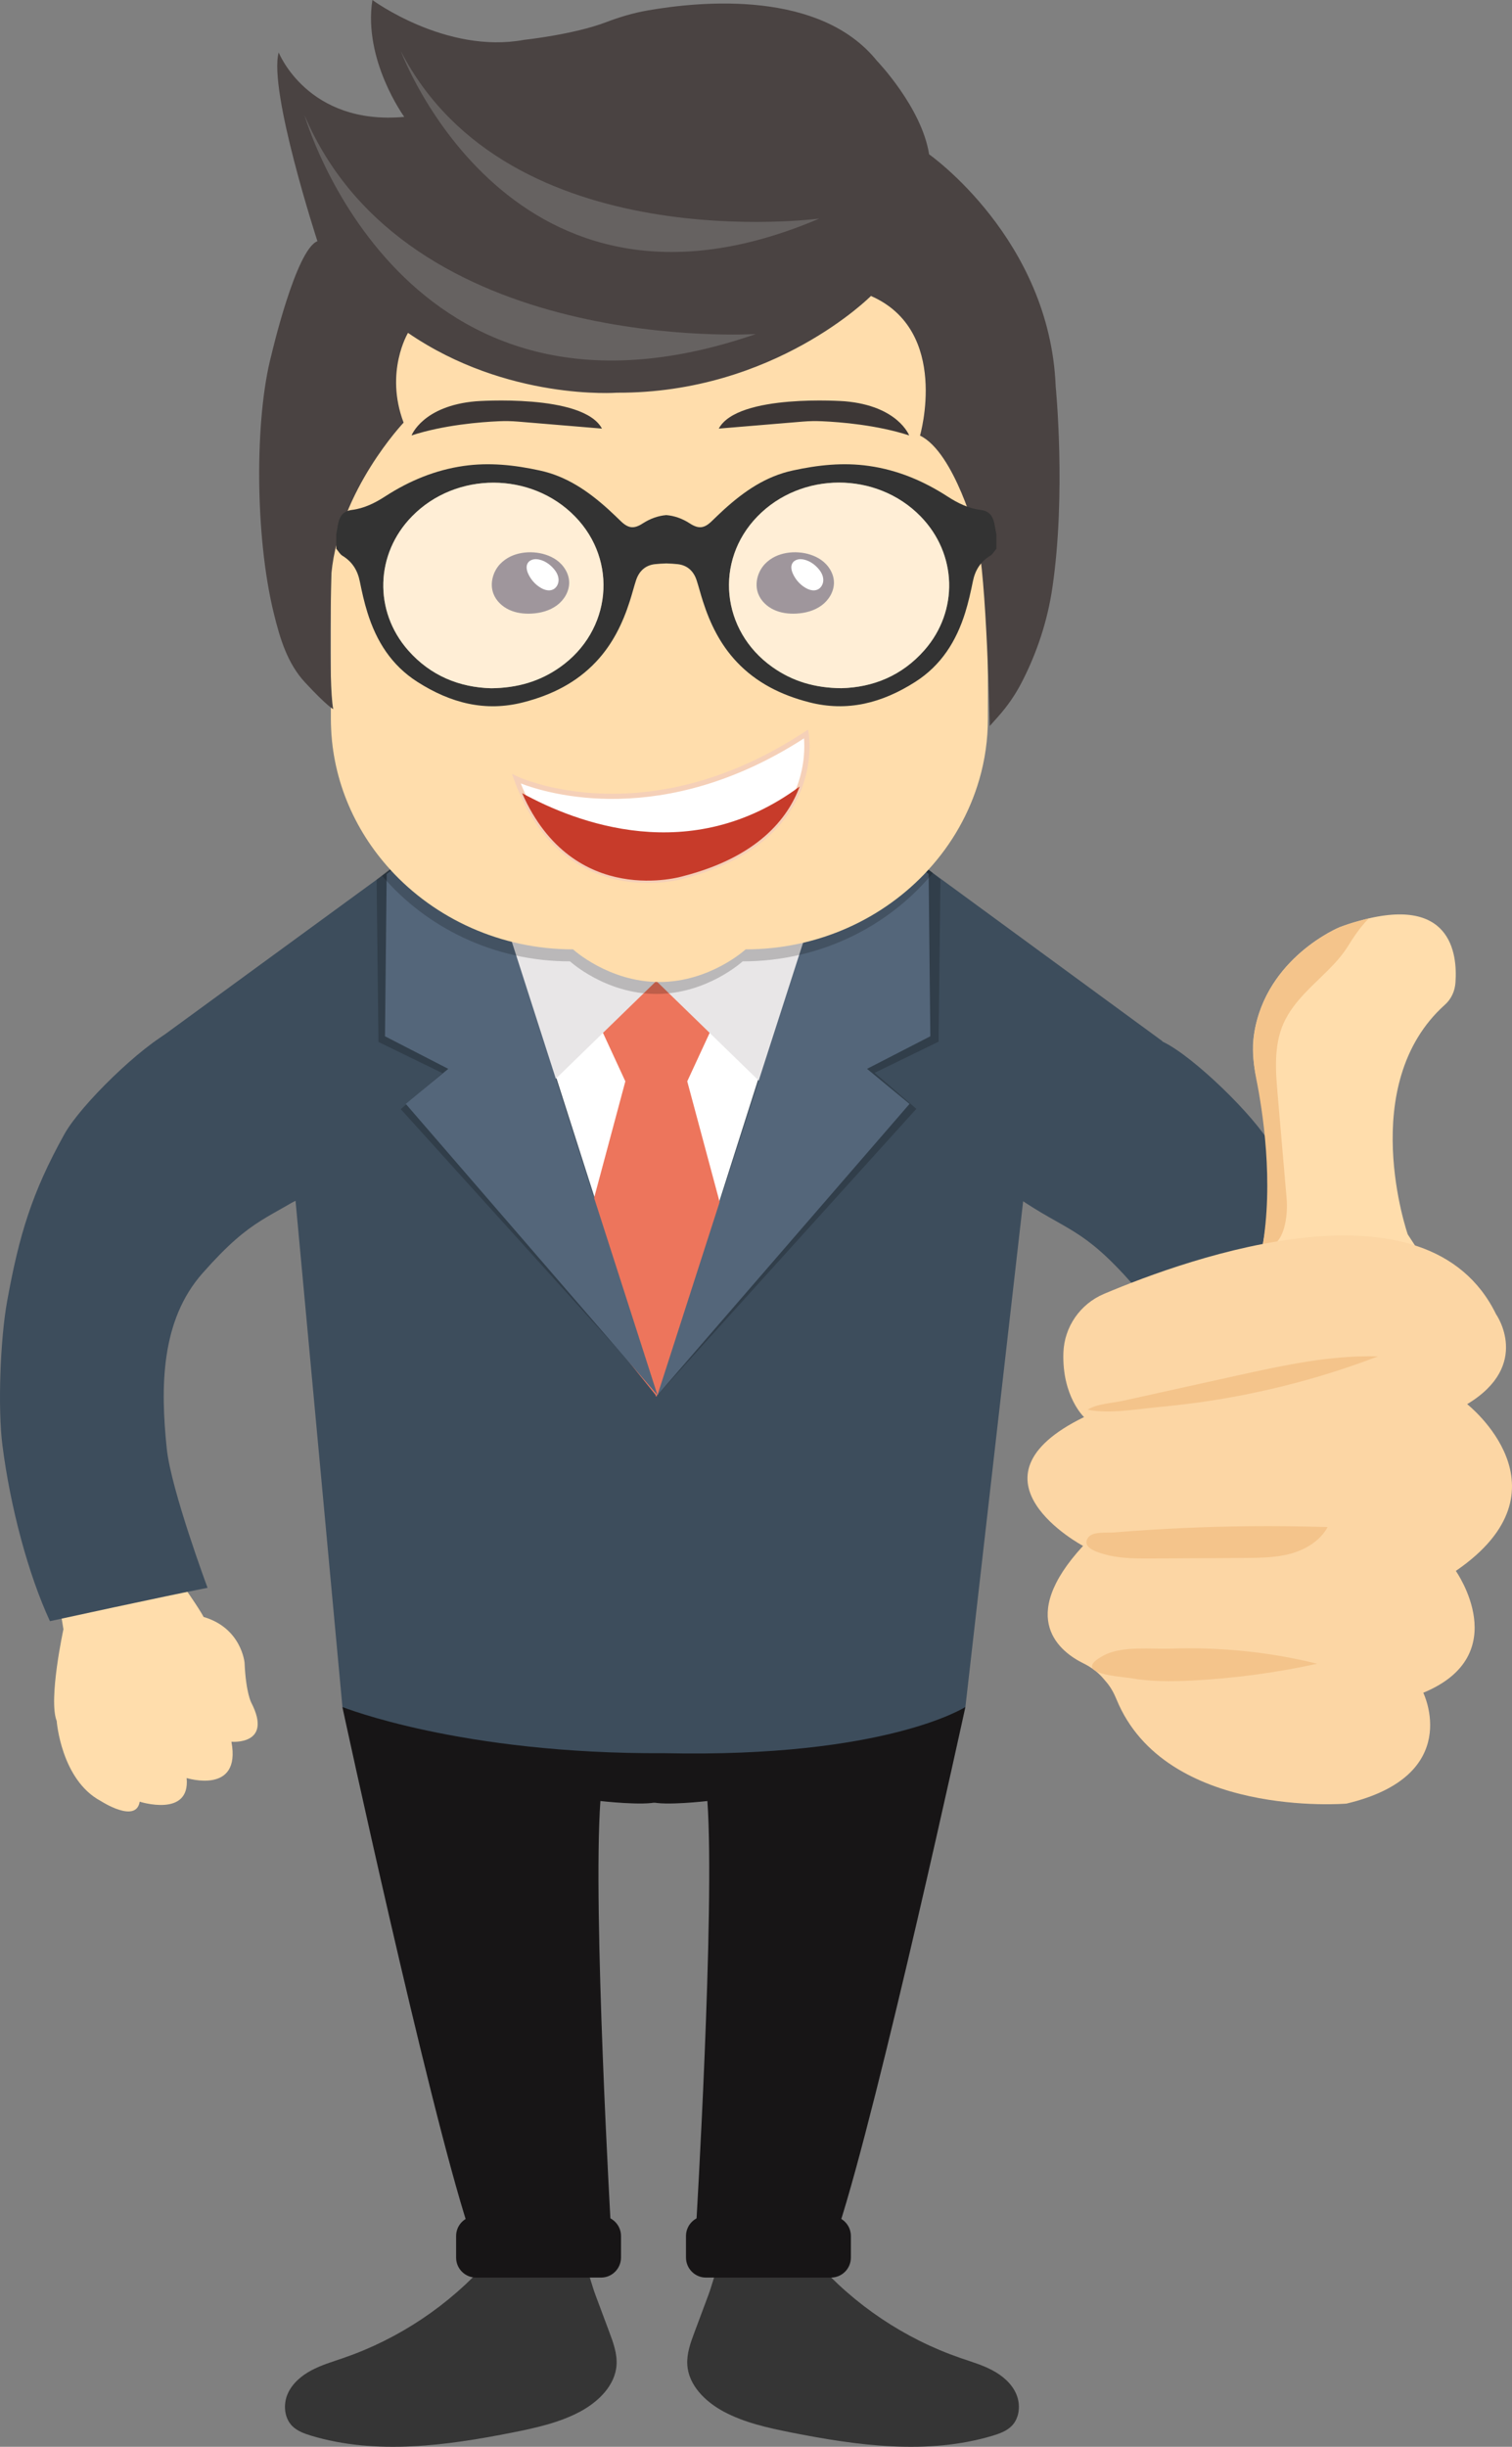 <?xml version="1.0" encoding="UTF-8" standalone="no"?>
<svg
   xmlns:dc="http://purl.org/dc/elements/1.1/"
   xmlns:cc="http://creativecommons.org/ns#"
   xmlns:rdf="http://www.w3.org/1999/02/22-rdf-syntax-ns#"
   xmlns:svg="http://www.w3.org/2000/svg"
   xmlns="http://www.w3.org/2000/svg"
   height="4056.667"
   width="2508.653"
   id="svg92"
   xml:space="preserve"
   viewBox="0 0 2508.653 4056.667"
   y="0px"
   x="0px"
   version="1.1"><rect x="0" y="0" width="2508.653" height="4056.667" fill="#808080" stroke="none"/><defs
   id="defs96" />
<style
   id="style2"
   type="text/css">
	.st0{display:none;}
	.st1{fill:#353535;}
	.st2{fill:#171516;}
	.st3{fill:#FFDDAC;}
	.st4{fill:#FFFFFF;}
	.st5{fill:#3D4D5C;}
	.st6{opacity:0.2;}
	.st7{fill:#ED755C;}
	.st8{fill:#E8E6E7;}
	.st9{fill:#54667A;}
	.st10{fill:#F5D0B8;}
	.st11{fill:#C73B2A;}
	.st12{fill:#4A4342;}
	.st13{fill:#666261;}
	.st14{fill:#3E2C38;}
	.st15{fill:#333333;}
	.st16{opacity:0.5;fill:#FFFFFF;}
	.st17{fill:#3D3736;}
	.st18{fill:#F4C48B;}
	.st19{fill:#FCD6A4;}
</style>
<g
   transform="translate(-306.745,-434.1)"
   style="display:none"
   class="st0"
   id="Layer_2">
</g>
<g
   transform="translate(-306.745,-434.1)"
   id="Layer_1">
	<path
   style="fill:#353535"
   id="path5"
   d="m 1458.9,4301.1 c -6.5,17.3 -13,35.3 -11.8,53.8 2.1,34 30,61.1 60,77.3 34.6,18.6 73.6,27.1 112.1,34.8 110.5,21.9 226.5,37.7 334.4,5.4 11.5,-3.5 23.3,-7.7 31.8,-16.3 13.2,-13.5 14.9,-35.7 7.4,-53 -7.5,-17.3 -22.9,-30.4 -39.6,-39.2 -16.7,-8.9 -35.1,-14.2 -53,-20.4 -92.1,-31.7 -175.8,-87.7 -240.2,-160.7 -6.1,-6.9 -12.4,-14.3 -21.1,-17.6 -8.2,-3.1 -17.4,-2.1 -26.1,-1.1 -21.7,2.6 -43.3,5.2 -65,7.8 -13.7,1.7 -37.8,-0.9 -45.6,12.5 -9.1,15.6 -13.5,36.9 -19.8,53.8 -7.9,21 -15.7,42 -23.5,62.9 z"
   class="st1" />
	<path
   style="fill:#353535"
   id="path7"
   d="m 1317.9,4301.1 c 6.5,17.3 13,35.3 11.8,53.8 -2.1,34 -30,61.1 -60,77.3 -34.6,18.6 -73.6,27.1 -112.1,34.8 -110.5,21.9 -226.5,37.7 -334.4,5.4 -11.5,-3.5 -23.3,-7.7 -31.8,-16.3 -13.2,-13.5 -14.9,-35.7 -7.4,-53 7.5,-17.3 22.9,-30.4 39.6,-39.2 16.7,-8.9 35.1,-14.2 53,-20.4 92.1,-31.7 175.8,-87.7 240.2,-160.7 6.1,-6.9 12.4,-14.3 21.1,-17.6 8.2,-3.1 17.4,-2.1 26.1,-1.1 21.7,2.6 43.3,5.2 65,7.8 13.7,1.7 37.8,-0.9 45.6,12.5 9.1,15.6 13.5,36.9 19.8,53.8 7.9,21 15.7,42 23.5,62.9 z"
   class="st1" />
	<path
   style="fill:#171516"
   id="path9"
   d="m 874.8,3264.2 c 0,0 141.1,654.1 209.4,864.4 h 236.2 c 0,0 -30.4,-527.7 -17.5,-708.5 0,0 72.9,8.3 95,1.4 v -156.4 z"
   class="st2" />
	<path
   style="fill:#171516"
   id="path11"
   d="m 1304,4210.2 h -207.4 c -18.3,0 -33.1,-14.8 -33.1,-33.1 v -35.8 c 0,-18.3 14.8,-33.1 33.1,-33.1 H 1304 c 18.3,0 33.1,14.8 33.1,33.1 v 35.8 c -0.1,18.3 -14.9,33.1 -33.1,33.1 z"
   class="st2" />
	<path
   style="fill:#171516"
   id="path13"
   d="m 1908.5,3264.2 c 0,0 -142.5,654.1 -210.8,864.4 h -236.2 c 0,0 31.8,-527.7 18.9,-708.5 0,0 -71.5,8.3 -93.6,1.4 v -156.4 z"
   class="st2" />
	<path
   style="fill:#171516"
   id="path15"
   d="m 1478,4210.2 h 207.4 c 18.3,0 33.1,-14.8 33.1,-33.1 v -35.8 c 0,-18.3 -14.8,-33.1 -33.1,-33.1 H 1478 c -18.3,0 -33.1,14.8 -33.1,33.1 v 35.8 c 0.1,18.3 14.9,33.1 33.1,33.1 z"
   class="st2" />
	<path
   style="fill:#ffddac"
   id="path17"
   d="m 609.9,2495.7 c 39.5,-96.5 102.6,-184.8 188.5,-243.9 -19.9,-37.7 -49.1,-70.4 -84.3,-94.3 -55.2,-37.5 -80.1,5.7 -111.8,45.4 -35.2,44.2 -66.9,91.1 -94.4,140.5 -54.2,97.5 -92.3,203.9 -112.3,313.6 -11.2,61.7 -16.7,124.5 -16,187.3 1,97.7 16.2,194.5 32.4,291 0,0 -25.3,116.4 -11.2,152.1 0,0 7.3,97.9 73.5,132.9 0,0 58.3,37.8 64.2,0.9 0,0 84.2,27 77.9,-39.2 0,0 91,28.5 74.3,-60.2 0,0 69.5,6.4 33,-64.7 0,0 -9,-16.2 -11.2,-66.3 0,0 -5,-57.5 -68,-75.9 0,0 -6.6,-14.1 -49,-73.1 -11.6,-16.6 -20.9,-34.7 -27.9,-53.5 -22,-59.5 -23,-124.4 -19.6,-187.7 5.5,-104.1 22.4,-208.5 61.9,-304.9 z"
   class="st3" />
	<path
   style="fill:#ffffff"
   id="path19"
   d="m 2257.6,2225.9 -182.8,191.6 -120.8,-45.8 -87.9,664.5 c 0,0 -120.1,67 -457.8,60.7 -309.9,1.6 -489.4,-60.7 -489.4,-60.7 l -71.3,-664.5 -120.8,45.8 -182.8,-191.6 435.2,-281.1 11.9,-7.7 h 0.9 l 369.9,-1 v -0.3 l 38.9,0.1 39,-0.1 v 0.3 l 369.9,1 h 0.8 l 6.3,4.1 z"
   class="st4" />
	<path
   style="fill:#3d4d5c"
   id="path21"
   d="m 2235.2,2160.2 -98.9,322.7 -131.9,-57.9 -95.9,839.2 c 0,0 -131,84.6 -499.5,76.6 -338.2,2 -534.1,-76.6 -534.1,-76.6 l -77.8,-839.2 -131.9,57.9 -94.3,-327 369.7,-269.9 13,-9.7 h 0.9 l 201.5,113.9 241.9,756.7 243.4,-763.5 205.6,-107.1 h 0.8 l 6.8,5.2 z"
   class="st5" />
	<polygon
   style="opacity:0.2"
   id="polygon23"
   points="934.7,2161.6 1040.9,2213.3 971.7,2273 1399.8,2746.5 1066.8,1783.8 931.6,1892.5 "
   class="st6" />
	<polygon
   style="opacity:0.2"
   id="polygon25"
   points="1864,2161.1 1757.8,2212.8 1827.1,2272.5 1398.9,2745.9 1731.9,1783.3 1867.1,1892 "
   class="st6" />
	<polygon
   style="fill:#ed755c"
   id="polygon27"
   points="1447,2226.9 1498.5,2115.6 1396.7,2041.6 1396.7,2040.1 1395.7,2040.8 1394.6,2040.1 1394.6,2041.6 1292.9,2115.6 1344.3,2226.9 1252.3,2569.8 1394.6,2747.1 1394.6,2749.7 1395.7,2748.4 1396.7,2749.7 1396.7,2747.1 1539.1,2569.8 "
   class="st7" />
	<polygon
   style="fill:#e8e6e7"
   id="polygon29"
   points="1396.4,2061.3 1684,1878.9 1614.5,2273.2 "
   class="st8" />
	<polygon
   style="fill:#e8e6e7"
   id="polygon31"
   points="1394.9,2061.3 1107.4,1878.9 1182.4,2267.8 "
   class="st8" />
	<polygon
   style="fill:#54667a"
   id="polygon33"
   points="945.5,2152.2 1050.5,2206.2 980,2264.3 1397.6,2747.1 1085.8,1777.3 948.3,1883.1 "
   class="st9" />
	<polygon
   style="fill:#54667a"
   id="polygon35"
   points="1850.3,2152.2 1745.3,2206.2 1815.8,2264.3 1397.6,2747.1 1710,1777.3 1847.5,1883.1 "
   class="st9" />
	<g
   id="g73">
		<path
   style="opacity:0.2"
   id="path37"
   d="m 1940.7,1161.7 v 483.8 c 0,27.6 -3.1,54.6 -9,80.6 -16.2,56.2 -45.5,107.4 -84.7,150.1 h 0.8 l 6.8,5.2 c -73.7,89.1 -188,146.6 -315.7,146.6 0,0 -58.9,54 -143.2,54 -84.4,0 -143.2,-54 -143.2,-54 -125.5,0 -238.1,-55.5 -311.9,-142 l 13,-9.7 h 0.9 C 893,1809.1 855.7,1721.5 855.7,1625.9 V 1142 c 0,-27.1 3,-53.6 8.7,-79.1 46.1,-162.8 203,-283.5 388.1,-283.5 h 286.3 c 221,-0.1 401.9,172 401.9,382.3 z"
   class="st6" />
		<path
   style="fill:#ffddac"
   id="path39"
   d="m 1945.8,1141.9 v 483.9 c 0,34.6 -4.9,68.3 -14.1,100.3 -16.2,56.2 -45.5,107.4 -84.7,150.1 -73.8,80.8 -182.5,131.9 -303.1,131.9 0,0 -58.8,54.1 -143.2,54.1 -84.3,0 -143.2,-54.1 -143.2,-54.1 -120.5,0 -229.2,-51.2 -303,-131.9 C 893,1809 855.7,1721.4 855.7,1625.8 v -483.9 c 0,-27.1 3,-53.6 8.7,-79.1 C 903,890.1 1065,759.6 1257.5,759.6 h 286.3 c 221.1,0 402,172.1 402,382.3 z"
   class="st3" />
		<path
   style="fill:#ffffff"
   id="path41"
   d="m 1633.5,1738.1 c -19.7,53.2 -69.7,116.9 -193.6,148.7 0,0 -181.7,55.3 -266.9,-137.7 -3.5,-7.5 -6.7,-15.4 -9.6,-23.7 0,0 211.7,102.5 480.7,-74.5 0.1,0 7.1,39.4 -10.6,87.2 z"
   class="st4" />
		<path
   style="fill:#f5d0b8"
   id="path43"
   d="m 1382,1898 c -61.9,0 -157.7,-22.5 -212.7,-147.3 -3.3,-7.2 -6.5,-15 -9.7,-24 l -3.5,-9.7 9.3,4.5 c 2.1,1 212.8,99.3 476.6,-74.2 l 5.4,-3.5 1.1,6.3 c 0.3,1.6 7,41 -10.9,89.4 v 0 c -18.8,50.8 -68.1,118.4 -196.5,151.3 -0.7,0.3 -24.7,7.2 -59.1,7.2 z m -211.2,-165 c 2,5.1 4,9.8 6.1,14.3 82.6,187.3 254.6,137.7 261.8,135.5 125,-32.1 172.7,-97.2 190.8,-146.1 v 0 c 12.9,-34.9 12.3,-65.5 11.2,-78.4 -234,150.8 -426.3,91.5 -469.9,74.7 z"
   class="st10" />
		<path
   style="fill:#c73b2a"
   id="path45"
   d="m 1633.5,1738.1 c -19.7,53.2 -69.7,116.9 -193.6,148.7 0,0 -181.7,55.3 -266.9,-137.7 89.1,49 280,123 460.5,-11 z"
   class="st11" />
		<path
   style="fill:#4a4342"
   id="path47"
   d="m 1962.7,1622.3 -13.8,15.5 c 0,0 -5,-250 -21.3,-312.7 0,0 -37,-141.1 -94.4,-168.8 0,0 50.5,-173.8 -81.4,-231.5 0,0 -160,161.5 -421.3,160.4 0,0 -182,13.8 -346.8,-99.2 0,0 -39.1,64.6 -7.3,148.8 0,0 -106.2,111.9 -119.7,249.2 0,0 -5.4,179.6 2.9,225.8 0,0 -9.7,-4.4 -46.5,-44 -29.7,-31.9 -41.8,-73.1 -52,-114.5 -31.6,-128 -31.8,-323.6 -4.2,-428.1 0,0 40.7,-175.4 76.5,-189.2 0,0 -81.4,-249.2 -64.3,-313 0,0 48,121.5 208.4,106.9 0,0 -68.4,-93.8 -52.9,-193.8 0,0 122.1,90 251.6,66.1 0,0 82.3,-8.8 135.6,-29.1 22.6,-8.6 45.8,-15.6 69.7,-19.7 91.1,-15.9 285.9,-33.3 380.1,83.4 0,0 74.5,77.3 86.7,155.2 0,0 200.3,140.2 210,384.7 0,0 17.6,177.5 -5.5,333.9 -8,54.5 -25.4,107.5 -50.9,156.9 v 0 c -10.5,20.4 -23.7,39.5 -39.2,56.8 z"
   class="st12" />
		<path
   style="fill:#666261"
   id="path49"
   d="m 811.9,624.9 c 0,0 161.2,566 749,363 0,0 -579.7,36.9 -749,-363 z"
   class="st13" />
		<path
   style="fill:#666261"
   id="path51"
   d="m 971.8,518.9 c 0,0 183.5,495.5 694.3,277.6 0,-0.1 -515.1,69 -694.3,-277.6 z"
   class="st13" />
		<path
   style="fill:#3e2c38"
   id="path53"
   d="m 1136.6,1369.1 c -12.2,12.9 -17.5,32.7 -11.2,49.3 4.5,11.9 14.5,21.3 26.1,26.7 11.6,5.4 24.7,7 37.4,6.3 14.9,-0.8 29.9,-4.8 41.9,-13.7 12,-8.9 20.5,-23.1 20.3,-38 -0.2,-15 -9.3,-29.1 -21.7,-37.6 -20.9,-14.3 -52.6,-16.3 -75.4,-5.5 -6.5,3.1 -12.4,7.3 -17.4,12.5 z"
   class="st14" />
		<path
   style="fill:#ffffff"
   id="path55"
   d="m 1196.7,1361.2 c -5.5,-0.3 -11.6,1.8 -14.4,6.6 -3.1,5.2 -1.7,11.8 0.7,17.3 4.3,9.6 11.5,17.9 20.5,23.3 6.2,3.8 14.1,6.2 20.7,3.1 5.8,-2.7 9.2,-9.1 9.3,-15.4 0.1,-6.3 -2.7,-12.4 -6.7,-17.4 -7.2,-9.1 -18.2,-16.8 -30.1,-17.5 z"
   class="st4" />
		<path
   style="fill:#3e2c38"
   id="path57"
   d="m 1575.9,1369.1 c -12.2,12.9 -17.5,32.7 -11.2,49.3 4.5,11.9 14.5,21.3 26.1,26.7 11.6,5.4 24.7,7 37.4,6.3 14.9,-0.8 29.9,-4.8 41.9,-13.7 12,-8.9 20.5,-23.1 20.3,-38 -0.2,-15 -9.3,-29.1 -21.7,-37.6 -20.9,-14.3 -52.6,-16.3 -75.4,-5.5 -6.5,3.1 -12.5,7.3 -17.4,12.5 z"
   class="st14" />
		<path
   style="fill:#ffffff"
   id="path59"
   d="m 1635.9,1361.2 c -5.5,-0.3 -11.6,1.8 -14.4,6.6 -3.1,5.2 -1.7,11.8 0.7,17.3 4.3,9.6 11.5,17.9 20.5,23.3 6.2,3.8 14.1,6.2 20.7,3.1 5.8,-2.7 9.2,-9.1 9.3,-15.4 0.1,-6.3 -2.7,-12.4 -6.7,-17.4 -7.2,-9.1 -18.2,-16.8 -30.1,-17.5 z"
   class="st4" />
		<g
   id="g67">
			<path
   style="fill:#333333"
   id="path61"
   d="m 1956.3,1301 c -2.8,-12.2 -8.8,-19.8 -22.7,-21.5 -20,-2.5 -38.1,-11.4 -55,-22.4 -39.9,-25.8 -82.9,-43.8 -130.2,-50.5 -42.6,-6.1 -84.3,-1.6 -126.1,7.5 -45.1,9.7 -80.9,34.6 -114.1,64.6 -7.2,6.5 -14.1,13.3 -21.1,20 -12.2,11.6 -21.5,12.5 -35.7,3.3 -12.9,-8.4 -26,-12.8 -39.2,-13.9 -13.2,1.1 -26.3,5.6 -39.2,13.9 -14.2,9.2 -23.5,8.3 -35.7,-3.3 -7,-6.7 -13.9,-13.5 -21.1,-20 -33.2,-30 -69,-54.9 -114.1,-64.6 -41.8,-9.1 -83.5,-13.6 -126.1,-7.5 -47.3,6.8 -90.3,24.7 -130.2,50.5 -16.9,11 -35,19.9 -55,22.4 -13.9,1.8 -19.9,9.4 -22.7,21.5 -1.4,6.2 -2.2,12.6 -3.4,18.9 v 24 c 3.4,3.9 6,9 10.2,11.6 16.3,9.9 25.1,24.1 28.8,42.5 3.5,17.2 7.3,34.5 12.6,51.4 14.8,47.6 39.8,87.7 83.1,115.3 54.6,34.8 112.3,50.3 176.4,33.6 45.7,-11.8 86.9,-32 119.8,-66.9 27.2,-28.8 44.2,-63.4 56.1,-100.7 3.7,-11.4 6.6,-23 10.3,-34.4 4.9,-15 15.2,-24.9 31,-26.8 6.3,-0.7 12.8,-1.1 19.3,-1.3 6.4,0.2 12.9,0.6 19.3,1.3 15.8,1.9 26.1,11.7 31,26.8 3.7,11.4 6.6,23 10.3,34.4 11.9,37.3 28.9,71.9 56.1,100.7 32.9,34.9 74.1,55.1 119.8,66.9 64,16.6 121.8,1.2 176.4,-33.6 43.3,-27.6 68.3,-67.7 83.1,-115.3 5.2,-16.8 9.1,-34.1 12.6,-51.4 3.7,-18.4 12.5,-32.6 28.8,-42.5 4.2,-2.5 6.8,-7.7 10.2,-11.6 v -24 c -1.4,-6.3 -2.2,-12.7 -3.6,-18.9 z m -720.2,239.1 c -33.3,23.6 -70.6,34.6 -114.3,35.1 -52.6,-1.4 -100.6,-20.6 -137.8,-62.8 -57.5,-65.2 -54.6,-160.1 6.3,-222.2 72.9,-74.6 197.9,-74.4 270.6,0.3 71.7,73.6 60.2,189.5 -24.8,249.6 z m 604.2,-27.8 c -37.2,42.2 -85.1,61.5 -137.8,62.8 -43.7,-0.4 -81,-11.4 -114.3,-35.1 -85,-60.1 -96.5,-175.9 -24.8,-249.6 72.7,-74.8 197.7,-74.9 270.6,-0.3 60.8,62.1 63.8,157 6.3,222.2 z"
   class="st15" />
			<path
   style="opacity:0.5;fill:#ffffff"
   id="path63"
   d="m 1236.1,1540.1 c -33.3,23.6 -70.6,34.6 -114.3,35.1 -52.6,-1.4 -100.6,-20.6 -137.8,-62.8 -57.5,-65.2 -54.6,-160.1 6.3,-222.2 72.9,-74.6 197.9,-74.4 270.6,0.3 71.7,73.6 60.2,189.5 -24.8,249.6 z"
   class="st16" />
			<path
   style="opacity:0.5;fill:#ffffff"
   id="path65"
   d="m 1840.3,1512.3 c -37.2,42.2 -85.1,61.5 -137.8,62.8 -43.7,-0.4 -81,-11.4 -114.3,-35.1 -85,-60.1 -96.5,-175.9 -24.8,-249.6 72.7,-74.8 197.7,-74.9 270.6,-0.3 60.8,62.1 63.8,157 6.3,222.2 z"
   class="st16" />
		</g>
		<path
   style="fill:#3d3736"
   id="path69"
   d="m 989.6,1156 c 0,0 18.5,-49.1 106.9,-56.6 0,0 177.6,-13.2 209,45.3 l -139.2,-11.6 c -10.7,-0.9 -21.5,-1.1 -32.3,-0.6 -29.7,1.3 -90.8,6.1 -144.4,23.5 z"
   class="st17" />
		<path
   style="fill:#3d3736"
   id="path71"
   d="m 1815.2,1156 c 0,0 -18.5,-49.1 -106.9,-56.6 0,0 -177.6,-13.2 -209,45.3 l 139.2,-11.6 c 10.7,-0.9 21.5,-1.1 32.3,-0.6 29.7,1.3 90.7,6.1 144.4,23.5 z"
   class="st17" />
	</g>
	<path
   style="fill:#3d4d5c"
   id="path75"
   d="m 642.7,2545.1 c 85.5,-96.8 108.4,-87.2 194.3,-146.2 -19.9,-37.7 -105.6,-202.4 -122.9,-241.3 -34.1,-76.9 -51.4,-49.2 -122.5,-14.4 -49.4,24.2 -150.6,122 -178.1,171.4 -54.2,97.5 -75.1,167.6 -95,277.3 -11.2,61.7 -15.7,176.4 -7.7,238.6 13.1,102.6 42.9,214 78.8,291.4 0,0 194,-42.3 261.5,-55.3 0,0 -60.4,-162.2 -67.6,-230.2 -10.9,-103.5 -9.8,-213.2 59.2,-291.3 z"
   class="st5" />
	<path
   style="fill:#3d4d5c"
   id="path77"
   d="m 2186.7,2564 c -85.5,-96.8 -108.4,-87.2 -194.3,-146.2 19.9,-37.7 105.6,-202.4 122.9,-241.3 34.1,-76.9 51.4,-49.2 122.5,-14.4 49.4,24.2 150.6,122 178.1,171.4 54.2,97.5 75.1,167.6 95,277.3 11.2,61.7 15.7,176.4 7.7,238.6 -13.1,102.6 -42.9,214 -78.8,291.4 0,0 -194,-42.3 -261.5,-55.3 0,0 60.4,-162.2 67.6,-230.2 11,-103.5 9.9,-213.2 -59.2,-291.3 z"
   class="st5" />
	<path
   style="fill:#ffddac"
   id="path79"
   d="m 2704.2,2099.8 c -148.1,132.6 -61.8,380.8 -61.8,380.8 l 35.6,54.6 h -284.7 c 4,-14.1 7.2,-28.2 9.5,-42.5 19.7,-110.3 -0.2,-222.2 -11.3,-271 -5.5,-24.3 -7.9,-49.6 -3.9,-74.2 20.1,-126.2 141.6,-176.1 141.6,-176.1 10.1,-3.8 19.9,-7 29,-9.5 156,-45.5 166.9,52.7 163.4,101.2 -0.9,14 -6.9,27.3 -17.4,36.7 z"
   class="st3" />
	<path
   style="fill:#f4c48b"
   id="path81"
   d="m 2578,1956.7 c -14.9,14.6 -26.9,33.4 -34.5,45.7 -19.1,30.8 -48.5,53.2 -72.9,79.5 -13.5,14.5 -25.8,30.2 -34,48.3 -16.7,37 -13.5,79.5 -9.9,119.8 5,57.6 9.9,115.2 14.9,172.8 1.8,22.9 -2.2,61.3 -20.9,74.4 -6.5,4.6 -12,7.3 -20,7.7 19.9,-111.3 0.7,-231.1 -9.7,-282.6 -6,-29.6 -7.2,-60.1 -0.4,-89.5 26.7,-115.4 138.7,-161.3 138.7,-161.3 26.8,-10.1 39.5,-12.3 48.7,-14.8 z"
   class="st18" />
	<path
   style="fill:#fcd6a4"
   id="path83"
   d="m 2071.1,2676.9 c 1.4,-42.9 27.8,-80.9 67.3,-97.6 143.5,-60.7 536.3,-200.2 650.6,33.8 0,0 59.6,84.4 -48,149 0,0 179.3,140.7 -18.8,276.5 0,0 98.3,139.1 -54,202 0,0 67.9,137.4 -127.5,183.8 0,0 -300.6,25.2 -381.6,-173.1 -4.2,-10.2 -9.5,-20 -16.7,-28.4 l -5.3,-6.2 c -9,-10.5 -20.3,-18.7 -32.7,-24.8 -37.3,-18.3 -112.2,-73.8 -0.7,-194.8 0,0 -208.6,-110.9 1.7,-213.6 -0.2,0.1 -36.7,-34.4 -34.3,-106.6 z"
   class="st19" />
	<path
   style="fill:#f4c48b"
   id="path85"
   d="m 2358.7,2714.8 c 77.2,-17 155.3,-34.1 234.3,-31.9 -77.1,29.5 -157,51.8 -238.2,66.8 -40.6,7.5 -81.6,13.1 -122.7,16.9 -37.2,3.4 -84.2,12.1 -120.7,4.7 14.5,-9.7 41,-10.9 58.6,-14.8 21.4,-4.7 42.9,-9.5 64.3,-14.2 41.4,-9.2 82.9,-18.4 124.4,-27.5 z"
   class="st18" />
	<path
   style="fill:#f4c48b"
   id="path87"
   d="m 2509.5,2965.9 c -12.2,22.5 -35.9,37 -60.6,43.9 -24.7,6.9 -50.7,7.1 -76.3,7.3 -50.4,0.3 -100.8,0.6 -151.3,0.9 -31.6,0.2 -65.4,0.4 -95.2,-11.3 -9.6,-3.8 -22.3,-10.7 -14.3,-23 7.1,-11 31.8,-8 43.3,-8.9 74.8,-6.1 149.8,-9.6 224.9,-10.3 43.2,-0.4 86.4,0.1 129.5,1.4 z"
   class="st18" />
	<path
   style="fill:#f4c48b"
   id="path89"
   d="m 2492.2,3192.5 c -68.5,15 -138.2,24.3 -208.2,27.9 -33.9,1.7 -68.3,1.9 -101.8,-4.1 -13.6,-2.4 -102.3,-6.9 -44,-37.7 30.5,-16.2 78.3,-10 112.6,-11.2 38.4,-1.3 76.8,-0.1 115.1,3.6 42.5,4 84.7,11.2 126.3,21.5 z"
   class="st18" />
</g>
</svg>